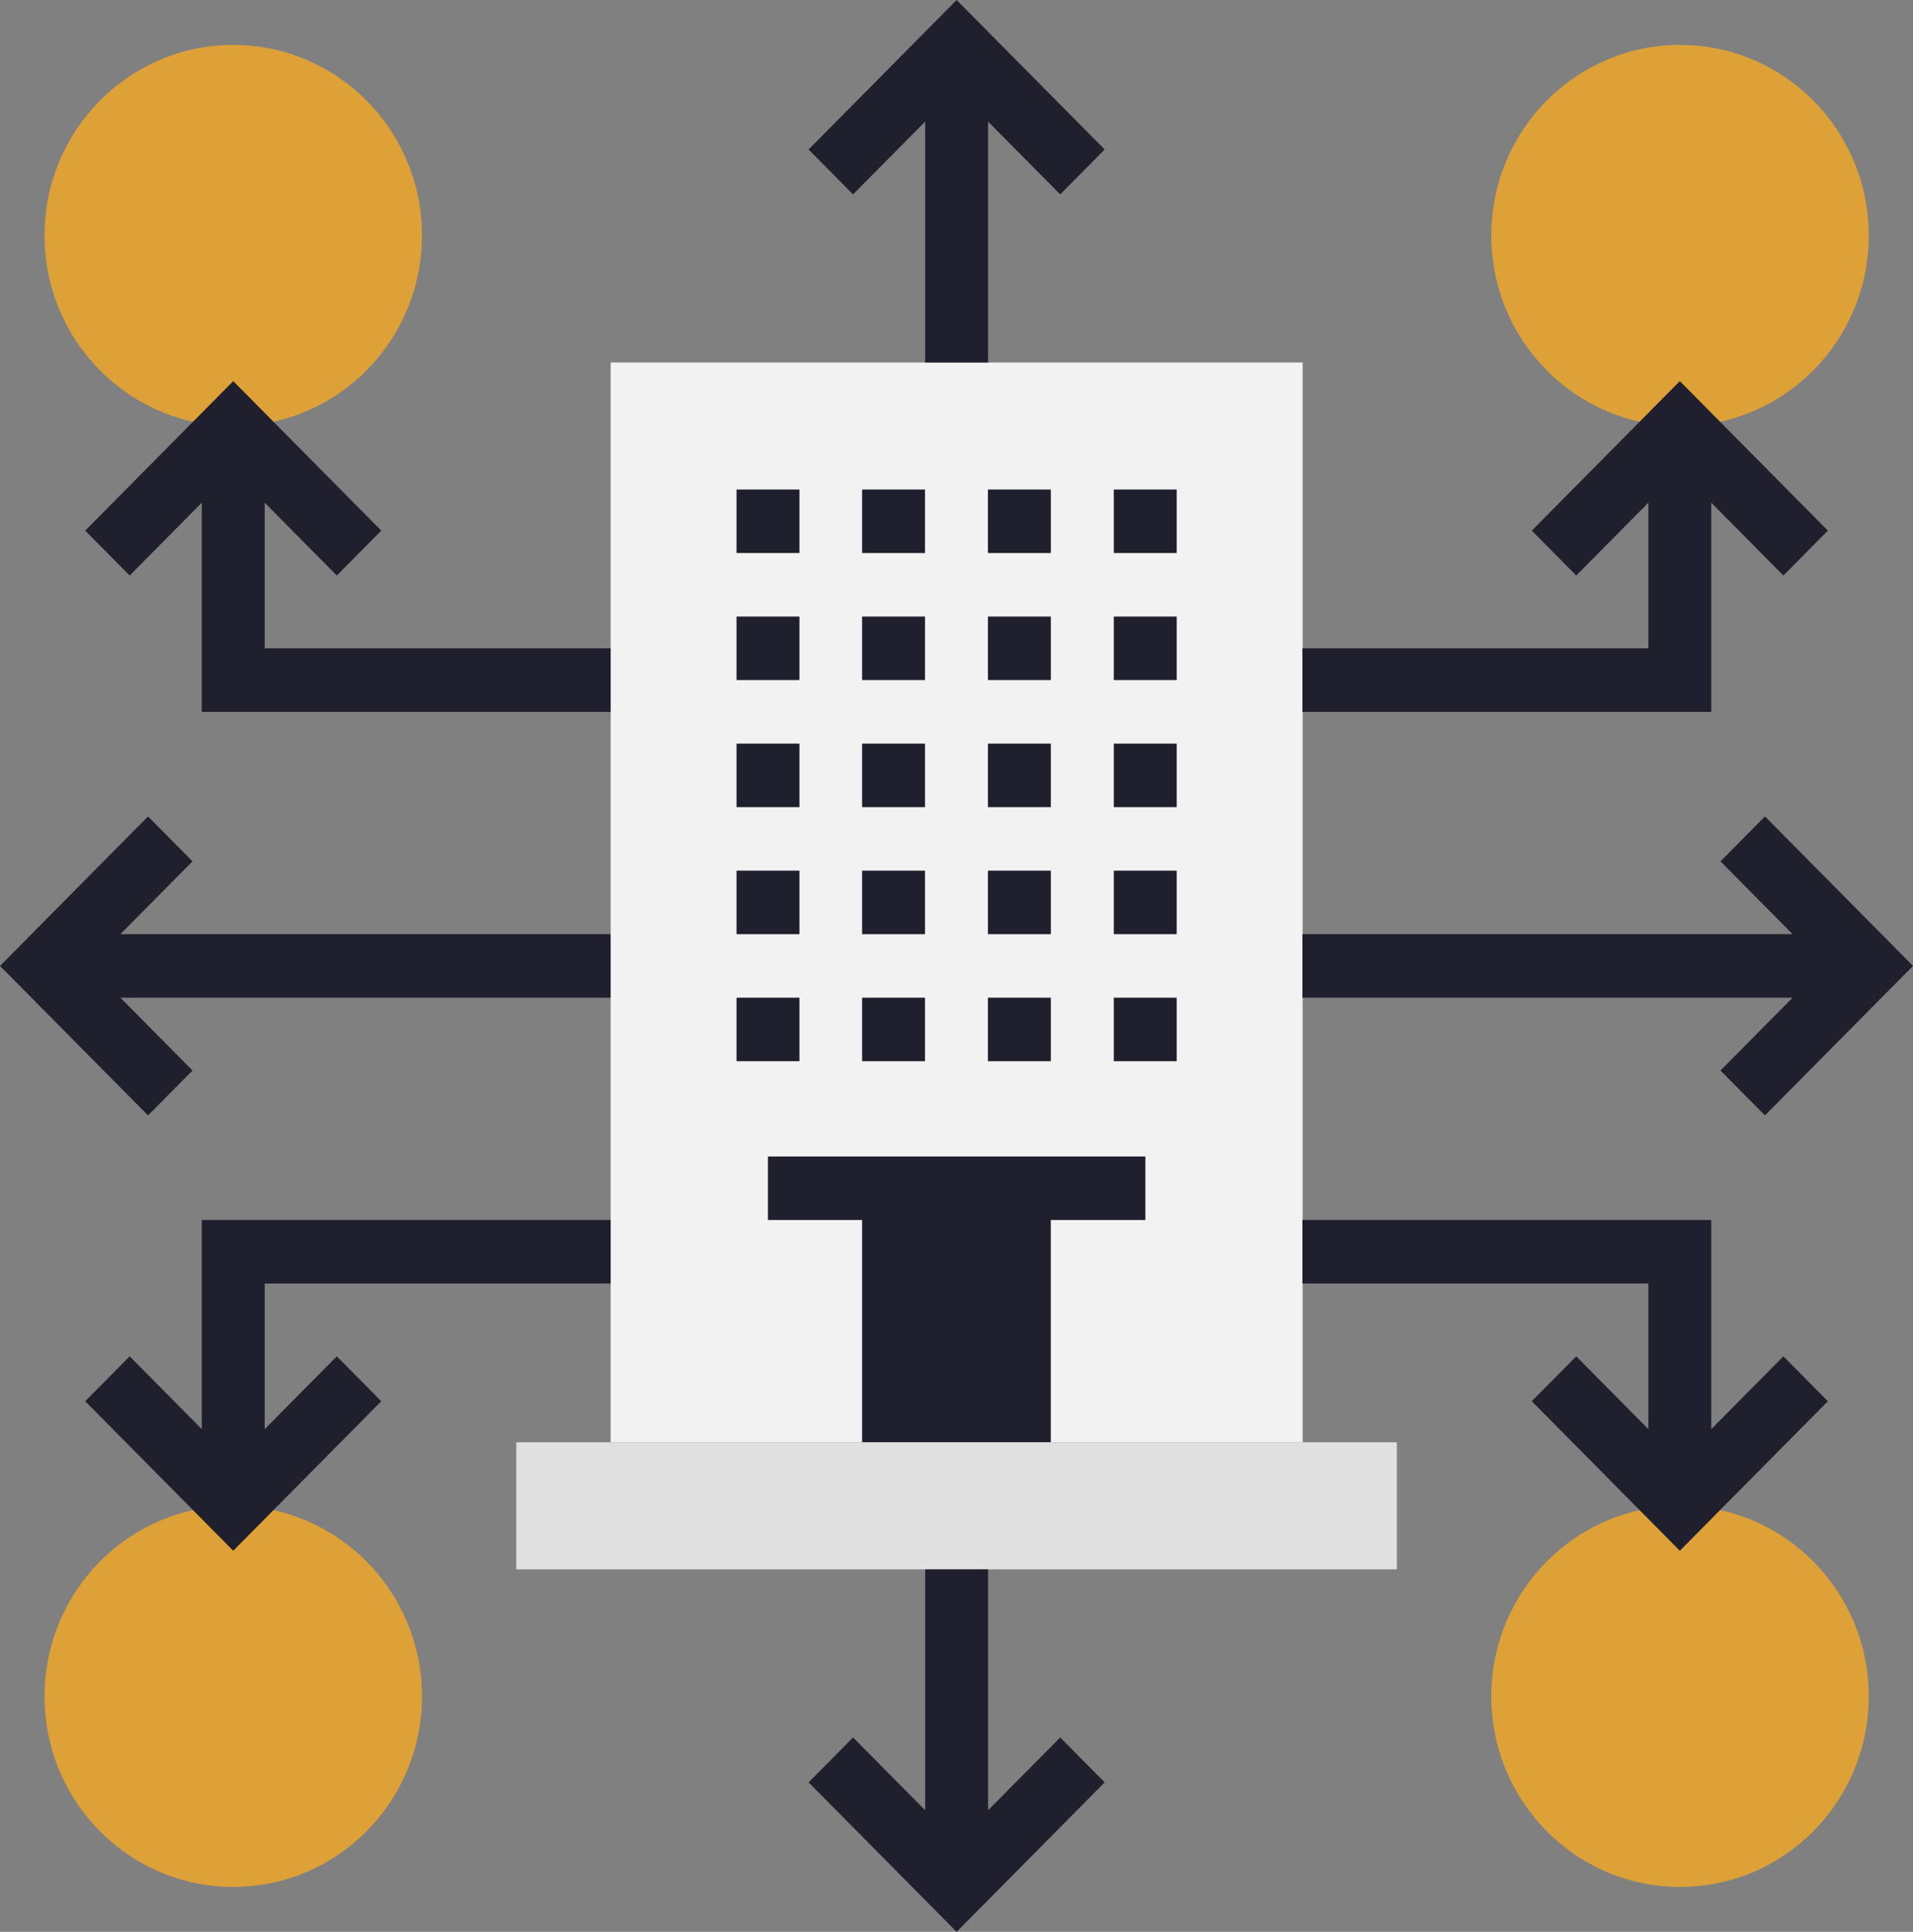 <svg width="420" height="424" viewBox="0 0 420 424" version="1.1" xmlns="http://www.w3.org/2000/svg" xmlns:xlink="http://www.w3.org/1999/xlink">
<rect x="0" y="0" width="420" height="424" fill="#808080" stroke="none"/>
<title>corporative</title>
<desc>Created using Figma</desc>
<g id="Canvas" transform="translate(-46 1185)">
<g id="corporative">
<g id="Canvas">
<g id="company">
<g id="Vector">
<g id="Vector">
<use xlink:href="#path0_fill" transform="translate(180.079 -1105.44)" fill="#F2F2F2"/>
</g>
</g>
<g id="Vector">
<g id="Vector">
<use xlink:href="#path1_fill" transform="translate(235.274 -924.208)" fill="#201F2D"/>
</g>
</g>
<g id="Vector">
<g id="Vector">
<use xlink:href="#path2_fill" transform="translate(159.341 -868.445)" fill="#E0E0E0"/>
</g>
</g>
<g id="Group">
<g id="Vector">
<g id="Vector">
<use xlink:href="#path3_fill" transform="translate(373.42 -1175.14)" fill="#DDA137"/>
</g>
</g>
<g id="Vector">
<g id="Vector">
<use xlink:href="#path3_fill" transform="translate(373.42 -854.506)" fill="#DDA137"/>
</g>
</g>
<g id="Vector">
<g id="Vector">
<use xlink:href="#path3_fill" transform="translate(55.779 -1175.14)" fill="#DDA137"/>
</g>
</g>
<g id="Vector">
<g id="Vector">
<use xlink:href="#path3_fill" transform="translate(55.779 -854.506)" fill="#DDA137"/>
</g>
</g>
</g>
<g id="Group">
<g id="Vector">
<g id="Vector">
<use xlink:href="#path4_fill" transform="translate(207.708 -1077.56)" fill="#201F2D"/>
</g>
</g>
<g id="Vector">
<g id="Vector">
<use xlink:href="#path4_fill" transform="translate(235.274 -1077.56)" fill="#201F2D"/>
</g>
</g>
<g id="Vector">
<g id="Vector">
<use xlink:href="#path5_fill" transform="translate(262.903 -1077.56)" fill="#201F2D"/>
</g>
</g>
<g id="Vector">
<g id="Vector">
<use xlink:href="#path5_fill" transform="translate(290.532 -1077.56)" fill="#201F2D"/>
</g>
</g>
<g id="Vector">
<g id="Vector">
<use xlink:href="#path4_fill" transform="translate(207.708 -1049.68)" fill="#201F2D"/>
</g>
</g>
<g id="Vector">
<g id="Vector">
<use xlink:href="#path4_fill" transform="translate(235.274 -1049.68)" fill="#201F2D"/>
</g>
</g>
<g id="Vector">
<g id="Vector">
<use xlink:href="#path5_fill" transform="translate(262.903 -1049.68)" fill="#201F2D"/>
</g>
</g>
<g id="Vector">
<g id="Vector">
<use xlink:href="#path5_fill" transform="translate(290.532 -1049.68)" fill="#201F2D"/>
</g>
</g>
<g id="Vector">
<g id="Vector">
<use xlink:href="#path4_fill" transform="translate(207.708 -1021.79)" fill="#201F2D"/>
</g>
</g>
<g id="Vector">
<g id="Vector">
<use xlink:href="#path4_fill" transform="translate(235.274 -1021.79)" fill="#201F2D"/>
</g>
</g>
<g id="Vector">
<g id="Vector">
<use xlink:href="#path5_fill" transform="translate(262.903 -1021.79)" fill="#201F2D"/>
</g>
</g>
<g id="Vector">
<g id="Vector">
<use xlink:href="#path5_fill" transform="translate(290.532 -1021.79)" fill="#201F2D"/>
</g>
</g>
<g id="Vector">
<g id="Vector">
<use xlink:href="#path4_fill" transform="translate(207.708 -993.909)" fill="#201F2D"/>
</g>
</g>
<g id="Vector">
<g id="Vector">
<use xlink:href="#path4_fill" transform="translate(235.274 -993.909)" fill="#201F2D"/>
</g>
</g>
<g id="Vector">
<g id="Vector">
<use xlink:href="#path5_fill" transform="translate(262.903 -993.909)" fill="#201F2D"/>
</g>
</g>
<g id="Vector">
<g id="Vector">
<use xlink:href="#path5_fill" transform="translate(290.532 -993.909)" fill="#201F2D"/>
</g>
</g>
<g id="Vector">
<g id="Vector">
<use xlink:href="#path6_fill" transform="translate(207.708 -966.031)" fill="#201F2D"/>
</g>
</g>
<g id="Vector">
<g id="Vector">
<use xlink:href="#path6_fill" transform="translate(235.274 -966.031)" fill="#201F2D"/>
</g>
</g>
<g id="Vector">
<g id="Vector">
<use xlink:href="#path7_fill" transform="translate(262.903 -966.031)" fill="#201F2D"/>
</g>
</g>
<g id="Vector">
<g id="Vector">
<use xlink:href="#path7_fill" transform="translate(290.532 -966.031)" fill="#201F2D"/>
</g>
</g>
<g id="Vector">
<g id="Vector">
<use xlink:href="#path8_fill" transform="translate(214.6 -931.177)" fill="#201F2D"/>
</g>
</g>
<g id="Vector">
<g id="Vector">
<use xlink:href="#path9_fill" transform="translate(331.944 -1101.35)" fill="#201F2D"/>
</g>
</g>
<g id="Vector">
<g id="Vector">
<use xlink:href="#path10_fill" transform="translate(331.944 -1005.81)" fill="#201F2D"/>
</g>
</g>
<g id="Vector">
<g id="Vector">
<use xlink:href="#path11_fill" transform="translate(331.944 -917.238)" fill="#201F2D"/>
</g>
</g>
<g id="Vector">
<g id="Vector">
<use xlink:href="#path12_fill" transform="translate(223.526 -840.561)" fill="#201F2D"/>
</g>
</g>
<g id="Vector">
<g id="Vector">
<use xlink:href="#path13_fill" transform="translate(223.526 -1185)" fill="#201F2D"/>
</g>
</g>
<g id="Vector">
<g id="Vector">
<use xlink:href="#path14_fill" transform="translate(64.705 -917.238)" fill="#201F2D"/>
</g>
</g>
<g id="Vector">
<g id="Vector">
<use xlink:href="#path15_fill" transform="translate(46 -1005.81)" fill="#201F2D"/>
</g>
</g>
<g id="Vector">
<g id="Vector">
<use xlink:href="#path16_fill" transform="translate(64.705 -1101.35)" fill="#201F2D"/>
</g>
</g>
</g>
</g>
</g>
</g>
</g>
<defs>
<path id="path0_fill" d="M 151.912 0L 0 0L 0 236.995L 151.912 236.995L 151.912 0Z"/>
<path id="path1_fill" d="M 41.431 0L 0 0L 0 55.764L 41.431 55.764L 41.431 0Z"/>
<path id="path2_fill" d="M 193.343 0L 0 0L 0 27.882L 193.343 27.882L 193.343 0Z"/>
<path id="path3_fill" d="M 41.431 83.646C 64.312 83.646 82.861 64.921 82.861 41.823C 82.861 18.725 64.312 0 41.431 0C 18.549 0 0 18.725 0 41.823C 0 64.921 18.549 83.646 41.431 83.646Z"/>
<path id="path4_fill" d="M 13.81 0L 0 0L 0 13.941L 13.81 13.941L 13.81 0Z"/>
<path id="path5_fill" d="M 13.81 0L 0 0L 0 13.941L 13.81 13.941L 13.81 0Z"/>
<path id="path6_fill" d="M 13.81 0L 0 0L 0 13.941L 13.81 13.941L 13.81 0Z"/>
<path id="path7_fill" d="M 13.81 0L 0 0L 0 13.941L 13.81 13.941L 13.81 0Z"/>
<path id="path8_fill" d="M 82.861 0L 0 0L 0 13.941L 82.861 13.941L 82.861 0Z"/>
<path id="path9_fill" d="M -3.34719e-13 58.649L -3.34719e-13 72.591L 89.766 72.591L 89.766 26.683L 105.6 42.666L 115.363 32.81L 82.861 0L 50.359 32.81L 60.123 42.666L 75.956 26.683L 75.956 58.649L -3.34719e-13 58.649Z"/>
<path id="path10_fill" d="M 91.79 9.856L 107.623 25.84L -3.34719e-13 25.84L -3.34719e-13 39.78L 107.623 39.78L 91.79 55.764L 101.553 65.62L 134.056 32.81L 101.553 -1.68943e-13L 91.79 9.856Z"/>
<path id="path11_fill" d="M -3.34719e-13 -3.37887e-13L -3.34719e-13 13.941L 75.956 13.941L 75.956 45.907L 60.123 29.924L 50.359 39.78L 82.861 72.591L 115.363 39.78L 105.6 29.924L 89.766 45.907L 89.766 -3.37887e-13L -3.34719e-13 -3.37887e-13Z"/>
<path id="path12_fill" d="M 25.597 -3.37887e-13L 25.597 52.878L 9.764 36.895L -1.67359e-13 46.751L 32.502 79.561L 65.005 46.751L 55.241 36.895L 39.407 52.878L 39.407 -3.37887e-13L 25.597 -3.37887e-13Z"/>
<path id="path13_fill" d="M 65.005 32.81L 32.502 0L -1.67359e-13 32.81L 9.764 42.666L 25.597 26.683L 25.597 79.561L 39.407 79.561L 39.407 26.683L 55.241 42.666L 65.005 32.81Z"/>
<path id="path14_fill" d="M 115.363 -3.37887e-13L 25.597 -3.37887e-13L 25.597 45.907L 9.764 29.924L 7.31149e-17 39.78L 32.502 72.591L 65.005 39.78L 55.241 29.924L 39.407 45.907L 39.407 13.941L 115.363 13.941L 115.363 -3.37887e-13Z"/>
<path id="path15_fill" d="M 42.266 55.764L 26.433 39.78L 134.056 39.78L 134.056 25.84L 26.433 25.84L 42.266 9.856L 32.502 -1.68943e-13L 0 32.81L 32.502 65.62L 42.266 55.764Z"/>
<path id="path16_fill" d="M 115.363 72.591L 115.363 58.649L 39.407 58.649L 39.407 26.683L 55.241 42.666L 65.005 32.81L 32.502 0L 7.31149e-17 32.81L 9.764 42.666L 25.597 26.683L 25.597 72.591L 115.363 72.591Z"/>
</defs>
</svg>
